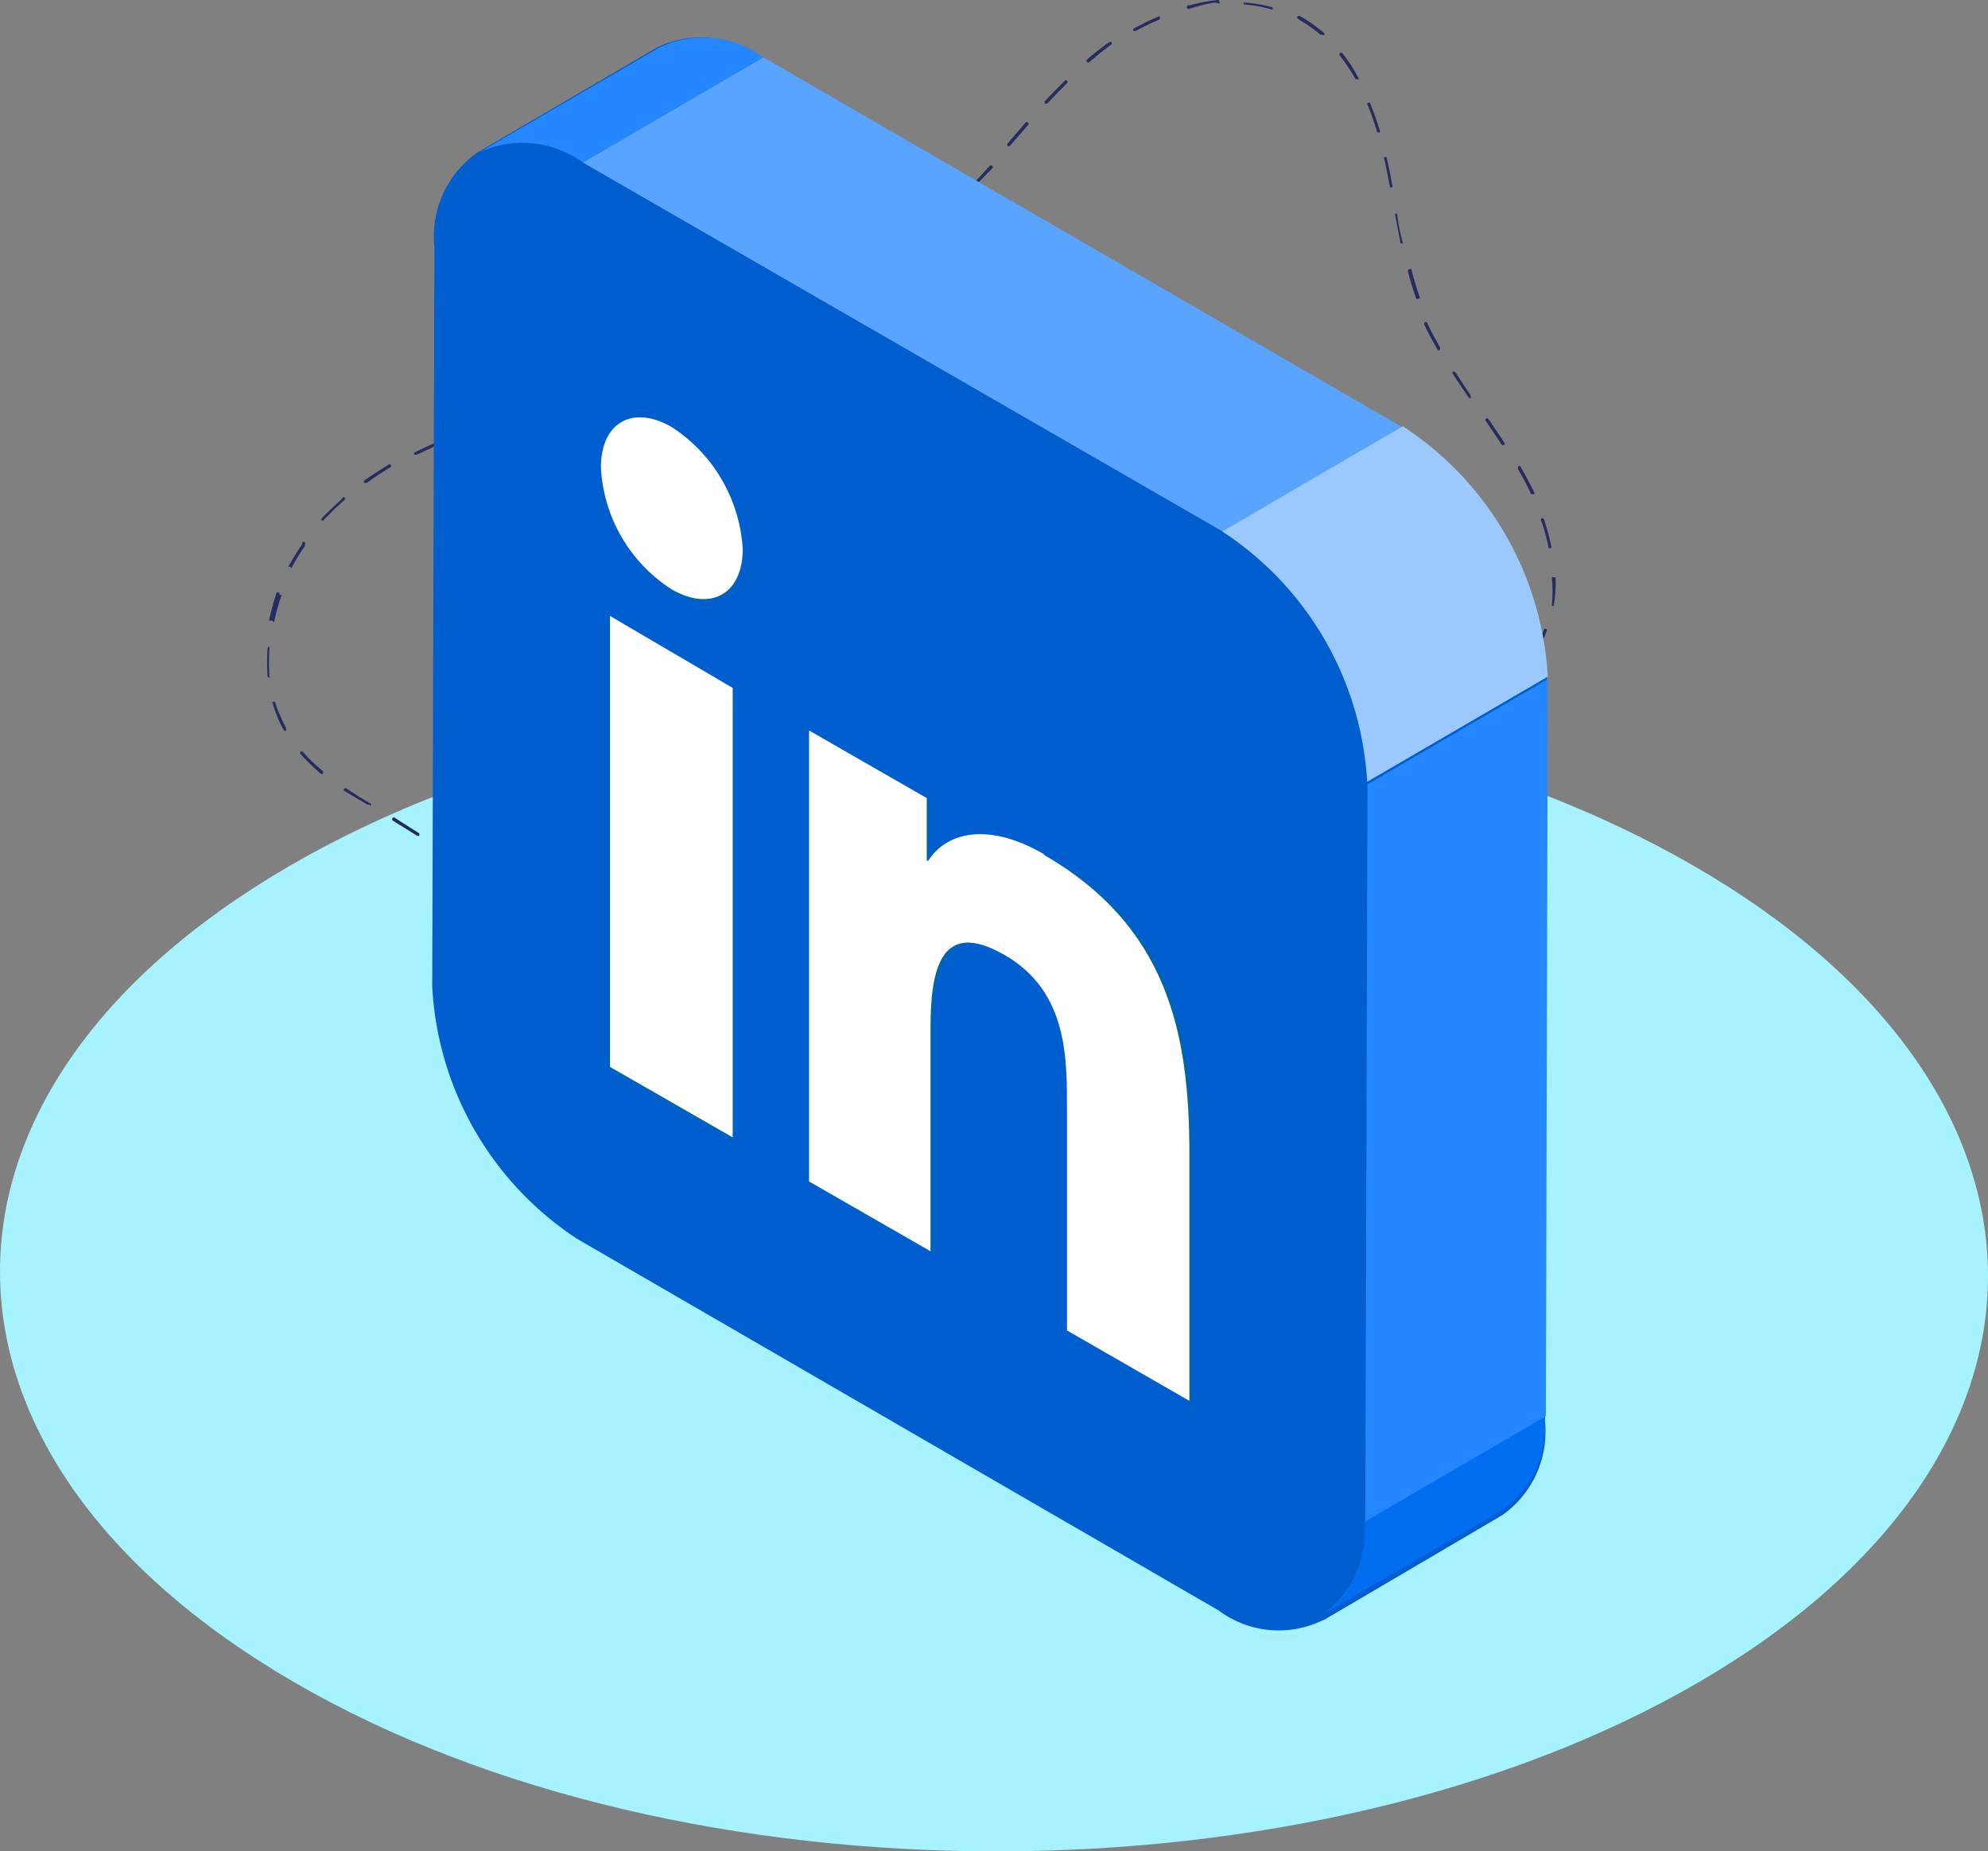 <svg xmlns="http://www.w3.org/2000/svg" width="63.514" height="59.156" viewBox="0 0 63.514 59.156"><rect x="0" y="0" width="63.514" height="59.156" fill="#808080" stroke="none"/><defs><style>.a{fill:#a6f2ff;}.b{fill:#262c60;}.c{fill:#fff;}.d{fill:none;}.e{fill:#005ecf;}.f{fill:#016ef1;}.g{fill:#2487ff;}.h{fill:#59a4ff;}.i{fill:#9bc9fd;}.j{fill:#0065a1;}</style></defs><g transform="translate(-0.001 -0.019)"><path class="a" d="M54.14,27.7c12.44,7.2,12.51,18.86.15,26.06S21.82,61,9.38,53.76-3.14,34.9,9.23,27.7,41.7,20.5,54.14,27.7Z"/><path class="b" d="M48.08,22.06A.06.06,0,0,1,48,22h0a.07.07,0,0,1,0-.09,3,3,0,0,0,.37-.34.05.05,0,0,1,.08,0h0a.09.09,0,0,1,0,.1,3.09,3.09,0,0,1-.38.35Z"/><path class="b" d="M27,38.22h0c-.3.08-.6.15-.9.2a.06.06,0,0,1-.06-.06h0a8.63,8.63,0,0,0,.88-.2h.07v.06Zm-1.8.31h-.92a.06.06,0,0,1-.06,0v-.06h.9a.059.059,0,0,1,.06.06.09.09,0,0,1,0,.05Zm-1.81-.07h0c-.3-.05-.61-.11-.9-.18,0,0-.05-.05,0-.07a.06.06,0,0,1,.07,0,8.551,8.551,0,0,0,.88.17.08.08,0,0,1,0,.07h0ZM21.61,38h-.05l-.22-.09c-.2-.09-.41-.18-.62-.29a.05.05,0,0,1,0-.07.07.07,0,0,1,.07,0h0l.6.29.22.08a.06.06,0,0,1,0,.08h0ZM20,37.18h-.06a7.74,7.74,0,0,1-.73-.55.05.05,0,0,1,0-.08.06.06,0,0,1,.08,0h0a5.51,5.51,0,0,0,.73.54.06.06,0,0,1,0,.08ZM18.6,36a.06.06,0,0,1-.07,0,8.39,8.39,0,0,1-.6-.69.05.05,0,0,1,0-.08.06.06,0,0,1,.08,0h0a6.35,6.35,0,0,0,.6.68.05.05,0,0,1,0,.08Zm-1.13-1.4a.06.06,0,0,1-.07,0,7.07,7.07,0,0,1-.45-.8.057.057,0,1,1,.08-.08h0a8.78,8.78,0,0,0,.44.79v.07h0ZM49,21a.047.047,0,0,1-.08-.05,4,4,0,0,0,.4-.8.06.06,0,0,1,.11,0h0A4.31,4.31,0,0,1,49,21ZM16.66,33h0a.07.07,0,0,1-.08,0h0c-.08-.25-.17-.52-.26-.85a.07.07,0,0,1,0-.07h.07c.09.32.17.59.26.84h0a.05.05,0,0,1,.01.08Zm33-13.63a.06.06,0,0,1-.08,0h0a4.49,4.49,0,0,0,0-.9.06.06,0,0,1,.07,0,.07.07,0,0,1,.05,0,4.69,4.69,0,0,1-.06.92h0ZM16.17,31.22h0a.06.06,0,0,1-.07,0c-.08-.31-.16-.6-.23-.88a.06.06,0,0,1,.11,0c.08.28.16.56.23.88a.06.06,0,0,1-.04,0ZM49.55,17.53h0a.06.06,0,0,1-.07,0,6.2,6.2,0,0,0-.24-.87.05.05,0,0,1,0-.07h0a.07.07,0,0,1,.08,0,6.74,6.74,0,0,1,.24.88.05.05,0,0,1-.01.06ZM15.66,29.47h0a.07.07,0,0,1-.08,0l-.06-.16a5,5,0,0,0-.31-.66.06.06,0,0,1,0-.08.07.07,0,0,1,.08,0h0a5.72,5.72,0,0,1,.32.66.184.184,0,0,0,.07.17.07.07,0,0,1,0,.07ZM49,15.81h-.08a8.848,8.848,0,0,0-.42-.8v-.08a.05.05,0,0,1,.08,0c.16.28.3.54.43.81a.05.05,0,0,1,0,.07ZM14.75,27.9a.06.06,0,0,1-.07,0,5.37,5.37,0,0,0-.64-.62.06.06,0,0,1,0-.08h.07a5,5,0,0,1,.66.64.06.06,0,0,1,0,.08h0Zm33.3-13.67a.06.06,0,0,1-.07,0l-.3-.45-.21-.31a.053.053,0,0,1,.08-.07h0l.21.31q.16.23.3.45a.06.06,0,0,1,0,.08h0ZM13.38,26.72a.06.06,0,0,1-.06,0l-.77-.48a.057.057,0,1,1,.08-.08l.77.49v.08h0ZM47,12.73a.06.06,0,0,1-.07,0c-.21-.31-.37-.54-.51-.76a.05.05,0,0,1,0-.07h.07l.5.76v.07Zm-35.21,13h-.05L11,25.29a.05.05,0,0,1,0-.08h.07c.22.15.45.3.78.49v.07h0ZM46,11.2a.06.06,0,0,1-.07,0c-.15-.28-.3-.54-.42-.8a.057.057,0,0,1,.08-.08h0c.12.26.26.52.42.8v.07ZM10.32,24.75h-.06a8,8,0,0,1-.66-.64.08.08,0,0,1,0-.08h.07a4.67,4.67,0,0,0,.64.62.06.06,0,0,1,0,.08h0Zm35-15.19h0a.06.06,0,0,1-.07,0,8.93,8.93,0,0,1-.27-.87s0-.06.05-.07a.06.06,0,0,1,.06,0c.08.31.17.6.26.87a.05.05,0,0,1,0,.07ZM9.15,23.37H9.08a3.132,3.132,0,0,1-.23-.48,3.382,3.382,0,0,1-.13-.37c-.04-.13,0-.06,0-.07h0a.06.06,0,0,1,.07,0,2.6,2.6,0,0,0,.13.36,3.88,3.88,0,0,0,.22.46s0,.07,0,.08ZM44.81,7.8h-.06c-.06-.31-.12-.61-.17-.89a.06.06,0,0,1,0-.06h.06a5.138,5.138,0,0,0,.17.89.06.06,0,0,1,0,.06ZM8.61,21.65h0a.06.06,0,0,1-.06,0h0a7.07,7.07,0,0,1,0-.92.06.06,0,0,1,.06-.05v.05a6.77,6.77,0,0,0,0,.9.05.05,0,0,1,0,.07ZM44.48,6h0a.08.08,0,0,1-.07,0h0c-.07-.35-.12-.63-.18-.89a.06.06,0,0,1,0-.07h.07c.06.26.12.54.18.89a.06.06,0,0,1,0,.07ZM8.68,19.84a.07.07,0,0,1-.08,0h0a6.74,6.74,0,0,1,.24-.88.07.07,0,0,1,.08,0,.05.05,0,0,1,0,.07H9a6.2,6.2,0,0,0-.24.87ZM44.07,4.24h0a.06.06,0,0,1-.07,0h0c-.09-.3-.19-.59-.3-.86a.05.05,0,0,1,0-.07h0a.05.05,0,0,1,.07,0,8.811,8.811,0,0,1,.31.87.05.05,0,0,1,0,.07ZM9.28,18.13H9.21c.14-.25.29-.5.45-.73v-.05a.05.05,0,0,1,.08,0,.06.06,0,0,1,0,.07h0v.05a5.16,5.16,0,0,0-.43.71h0Zm1.06-1.48h-.07v-.06q.32-.33.66-.63A.05.05,0,1,1,11,16c-.23.2-.44.41-.65.63Zm13.33-5.44a.06.06,0,0,1-.07,0,.08.08,0,0,1,0-.07l.83-.37a.05.05,0,0,1,.08,0,.06.06,0,0,1,0,.08h0l-.83.37Zm-.84.33h0l-.83.3h0a.049.049,0,0,1-.07-.07h0l.82-.29a.06.06,0,0,1,.07,0v.06Zm2.49-1.12a.06.06,0,0,1-.07,0v-.06c.27-.14.53-.29.79-.44a.07.07,0,0,1,.08,0,.05.05,0,0,1,0,.08c-.26.16-.53.3-.8.44Zm-4.22,1.7h0l-.88.25a.06.06,0,0,1,0-.11h0l.88-.25a.06.06,0,0,1,.07.05.07.07,0,0,1,0,.06Zm-1.76.47h0l-.62.15-.26.07a.07.07,0,0,1-.08,0,.06.06,0,0,1,0-.07h0l.26-.07.62-.15a.06.06,0,0,1,.07,0v.06ZM26.89,9.5a.057.057,0,1,1-.08-.08h0c.26-.15.51-.33.76-.5a.08.08,0,0,1,.08,0,.06.06,0,0,1,0,.08l-.75.5ZM11.72,15.45h-.08a.07.07,0,0,1,0-.08c.24-.17.5-.33.77-.5a.07.07,0,0,1,.08,0v.07c-.27.16-.52.33-.76.5ZM43.38,2.55h-.07a6.11,6.11,0,0,0-.5-.75.06.06,0,0,1,0-.08.05.05,0,0,1,.08,0h0a4.83,4.83,0,0,1,.5.77.05.05,0,0,1,0,.08ZM17.57,13h0l-.88.23a.06.06,0,0,1-.07,0,.07.07,0,0,1,0-.07h0l.88-.24a.08.08,0,0,1,.07.05v.06ZM28.39,8.47a.057.057,0,1,1-.08-.08L29,7.81a.06.06,0,0,1,.08.08h0l-.71.56ZM15.83,13.54h0l-.44.14-.42.14a.05.05,0,0,1,0-.1h0l.42-.15.45-.15a.07.07,0,0,1,.07,0,.06.06,0,0,1,0,.07Zm-2.54,1a.06.06,0,0,1-.06,0v-.05c.26-.14.54-.26.83-.39h0a.07.07,0,0,1,.07,0,.05.05,0,0,1,0,.07l-.82.38ZM29.78,7.31h-.07a.07.07,0,0,1,0-.06l.66-.62a.07.07,0,0,1,.08,0,.09.09,0,0,1,0,.07c-.22.21-.44.42-.67.61ZM31.08,6H31l.62-.68a.06.06,0,0,1,.08,0,.05.05,0,0,1,0,.08h0l-.59.6h0ZM42.25,1.13h-.06a4.24,4.24,0,0,0-.65-.46L41.46.61a.05.05,0,0,1,0-.07.06.06,0,0,1,.08,0h0l.09.05a5.14,5.14,0,0,1,.67.48.06.06,0,0,1,0,.08h0Zm-10,3.55a.05.05,0,0,1-.07,0V4.62l.06-.07.53-.62a.06.06,0,0,1,.09.07l-.54.62-.06.07Zm1.21-1.36a.07.07,0,0,1-.08,0V3.26c.23-.25.44-.46.64-.66a.06.06,0,0,1,.08,0v.07c-.2.2-.41.41-.63.65h0Zm7.16-3h0a4.27,4.27,0,0,0-.88-.16.06.06,0,0,1,0-.06h0a4.67,4.67,0,0,1,.91.15.07.07,0,0,1,0,.08h0ZM34.81,2a.05.05,0,0,1-.08,0,.06.06,0,0,1,0-.08,8.789,8.789,0,0,1,.72-.56h.07v.07c-.23.17-.47.36-.7.56Zm4-1.9h0A5.36,5.36,0,0,0,38,.3a.06.06,0,1,1,0-.11h0a5.7,5.7,0,0,1,.9-.17.05.05,0,0,1,.06.06.05.05,0,0,1,0,.05ZM36.28,1a.06.06,0,0,1-.07,0,.09.09,0,0,1,0-.06,7.769,7.769,0,0,1,.82-.4h0a.06.06,0,0,1,0,.11h0A7.55,7.55,0,0,0,36.3,1Z"/><path class="b" d="M28,38.06h-.07v-.05h0l.37-.14h.06l-.38.15Z"/><path class="c" d="M36.12,38.23h0c-.62-.39-1.64.24-2.27,1.4A3,3,0,0,0,33.46,41a1,1,0,0,0,.38.91c.41.26,1.07-.16,1.48-.92a2.07,2.07,0,0,0,.25-.91.69.69,0,0,0-.25-.6.48.48,0,0,0-.5.05,1.55,1.55,0,0,0-.66,1.17.48.48,0,0,0,.17.4c.19.12.48-.07.67-.41a.88.88,0,0,0,.11-.42A.32.32,0,0,0,35,40a.21.21,0,0,0-.23,0,.67.67,0,0,0-.23.27.62.62,0,0,0-.09.29.23.23,0,0,0,.09.19.118.118,0,0,0,.1-.06c.03-.06,0-.05,0-.07a.08.08,0,0,0,0-.05.1.1,0,0,1,0-.1.23.23,0,0,1,0-.14.32.32,0,0,1,.13-.15.13.13,0,0,1,.13,0,.21.21,0,0,1,.07.18.64.64,0,0,1-.07.27c-.13.24-.34.37-.47.29a.35.35,0,0,1-.13-.3,1.06,1.06,0,0,1,.13-.46c.22-.41.57-.63.79-.49a.57.57,0,0,1,.21.5,1.66,1.66,0,0,1-.21.76c-.35.66-.93,1-1.29.8a.94.94,0,0,1-.34-.81,2.67,2.67,0,0,1,.34-1.23c.57-1.07,1.5-1.64,2.07-1.28a.118.118,0,0,0,.1-.06A.11.11,0,0,0,36.12,38.23Z"/><path class="d" d="M24.13,36.49h0"/><path class="e" d="M44.82,13.73,24.34,1.85A3.28,3.28,0,0,0,21,1.53L15.24,4.9h0a3.27,3.27,0,0,0-1.36,3l-.07,23.64a10.28,10.28,0,0,0,4.64,8.07L38.94,51.48a3.2,3.2,0,0,0,3.38.28l-.07.05L48,48.43a3.26,3.26,0,0,0,1.36-3l.07-23.63A10.28,10.28,0,0,0,44.82,13.73Z"/><path class="f" d="M48,48.26l-5.77,3.36a3.28,3.28,0,0,0,1.36-3l5.76-3.36a3.25,3.25,0,0,1-1.35,3Z"/><path class="g" d="M15.31,4.89l5.77-3.36a3.26,3.26,0,0,1,3.31.32L18.62,5.21a3.28,3.28,0,0,0-3.31-.32Z"/><path class="g" d="M43.69,25.08l5.76-3.36-.06,23.55-5.77,3.36Z"/><path class="h" d="M18.62,5.21l5.77-3.36L44.82,13.68,39.06,17Z"/><path class="i" d="M39.05,17l5.77-3.36a10.23,10.23,0,0,1,4.63,8L43.68,25a10.25,10.25,0,0,0-4.63-8Z"/><path class="j" d="M19.45,34.11V19.7L23.41,22V36.41l-3.92-2.25m10.16-6.62h.05c.53-.84,1.81-1.3,3.71-.2,4,2.28,4.69,5.68,4.67,9.56v7.9l-3.91-2.25v-7c0-1.67,0-3.84-2-5s-2.36.47-2.36,2.35v7.13L25.9,37.78V23.37l3.76,2.16v2M21.51,18.9A5,5,0,0,1,19.2,15c0-1.44,1-2,2.27-1.29a4.92,4.92,0,0,1,2.26,3.9c0,1.43-1,2-2.27,1.29"/><path class="c" d="M23.41,22l-3.92-2.3V34.11l3.92,2.25V21.95m-1.94-8.28c-1.25-.73-2.27-.15-2.27,1.28a4.92,4.92,0,0,0,2.26,3.9c1.25.72,2.27.15,2.27-1.29a5,5,0,0,0-2.26-3.89"/><path class="c" d="M33.37,27.32c-1.9-1.1-3.18-.64-3.71.2h-.05v-2l-3.76-2.16V37.77L29.73,40V32.88c0-1.88.32-3.52,2.36-2.35s2,3.32,2,5v7L38,44.78v-7.9c0-3.88-.71-7.28-4.67-9.56"/></g></svg>